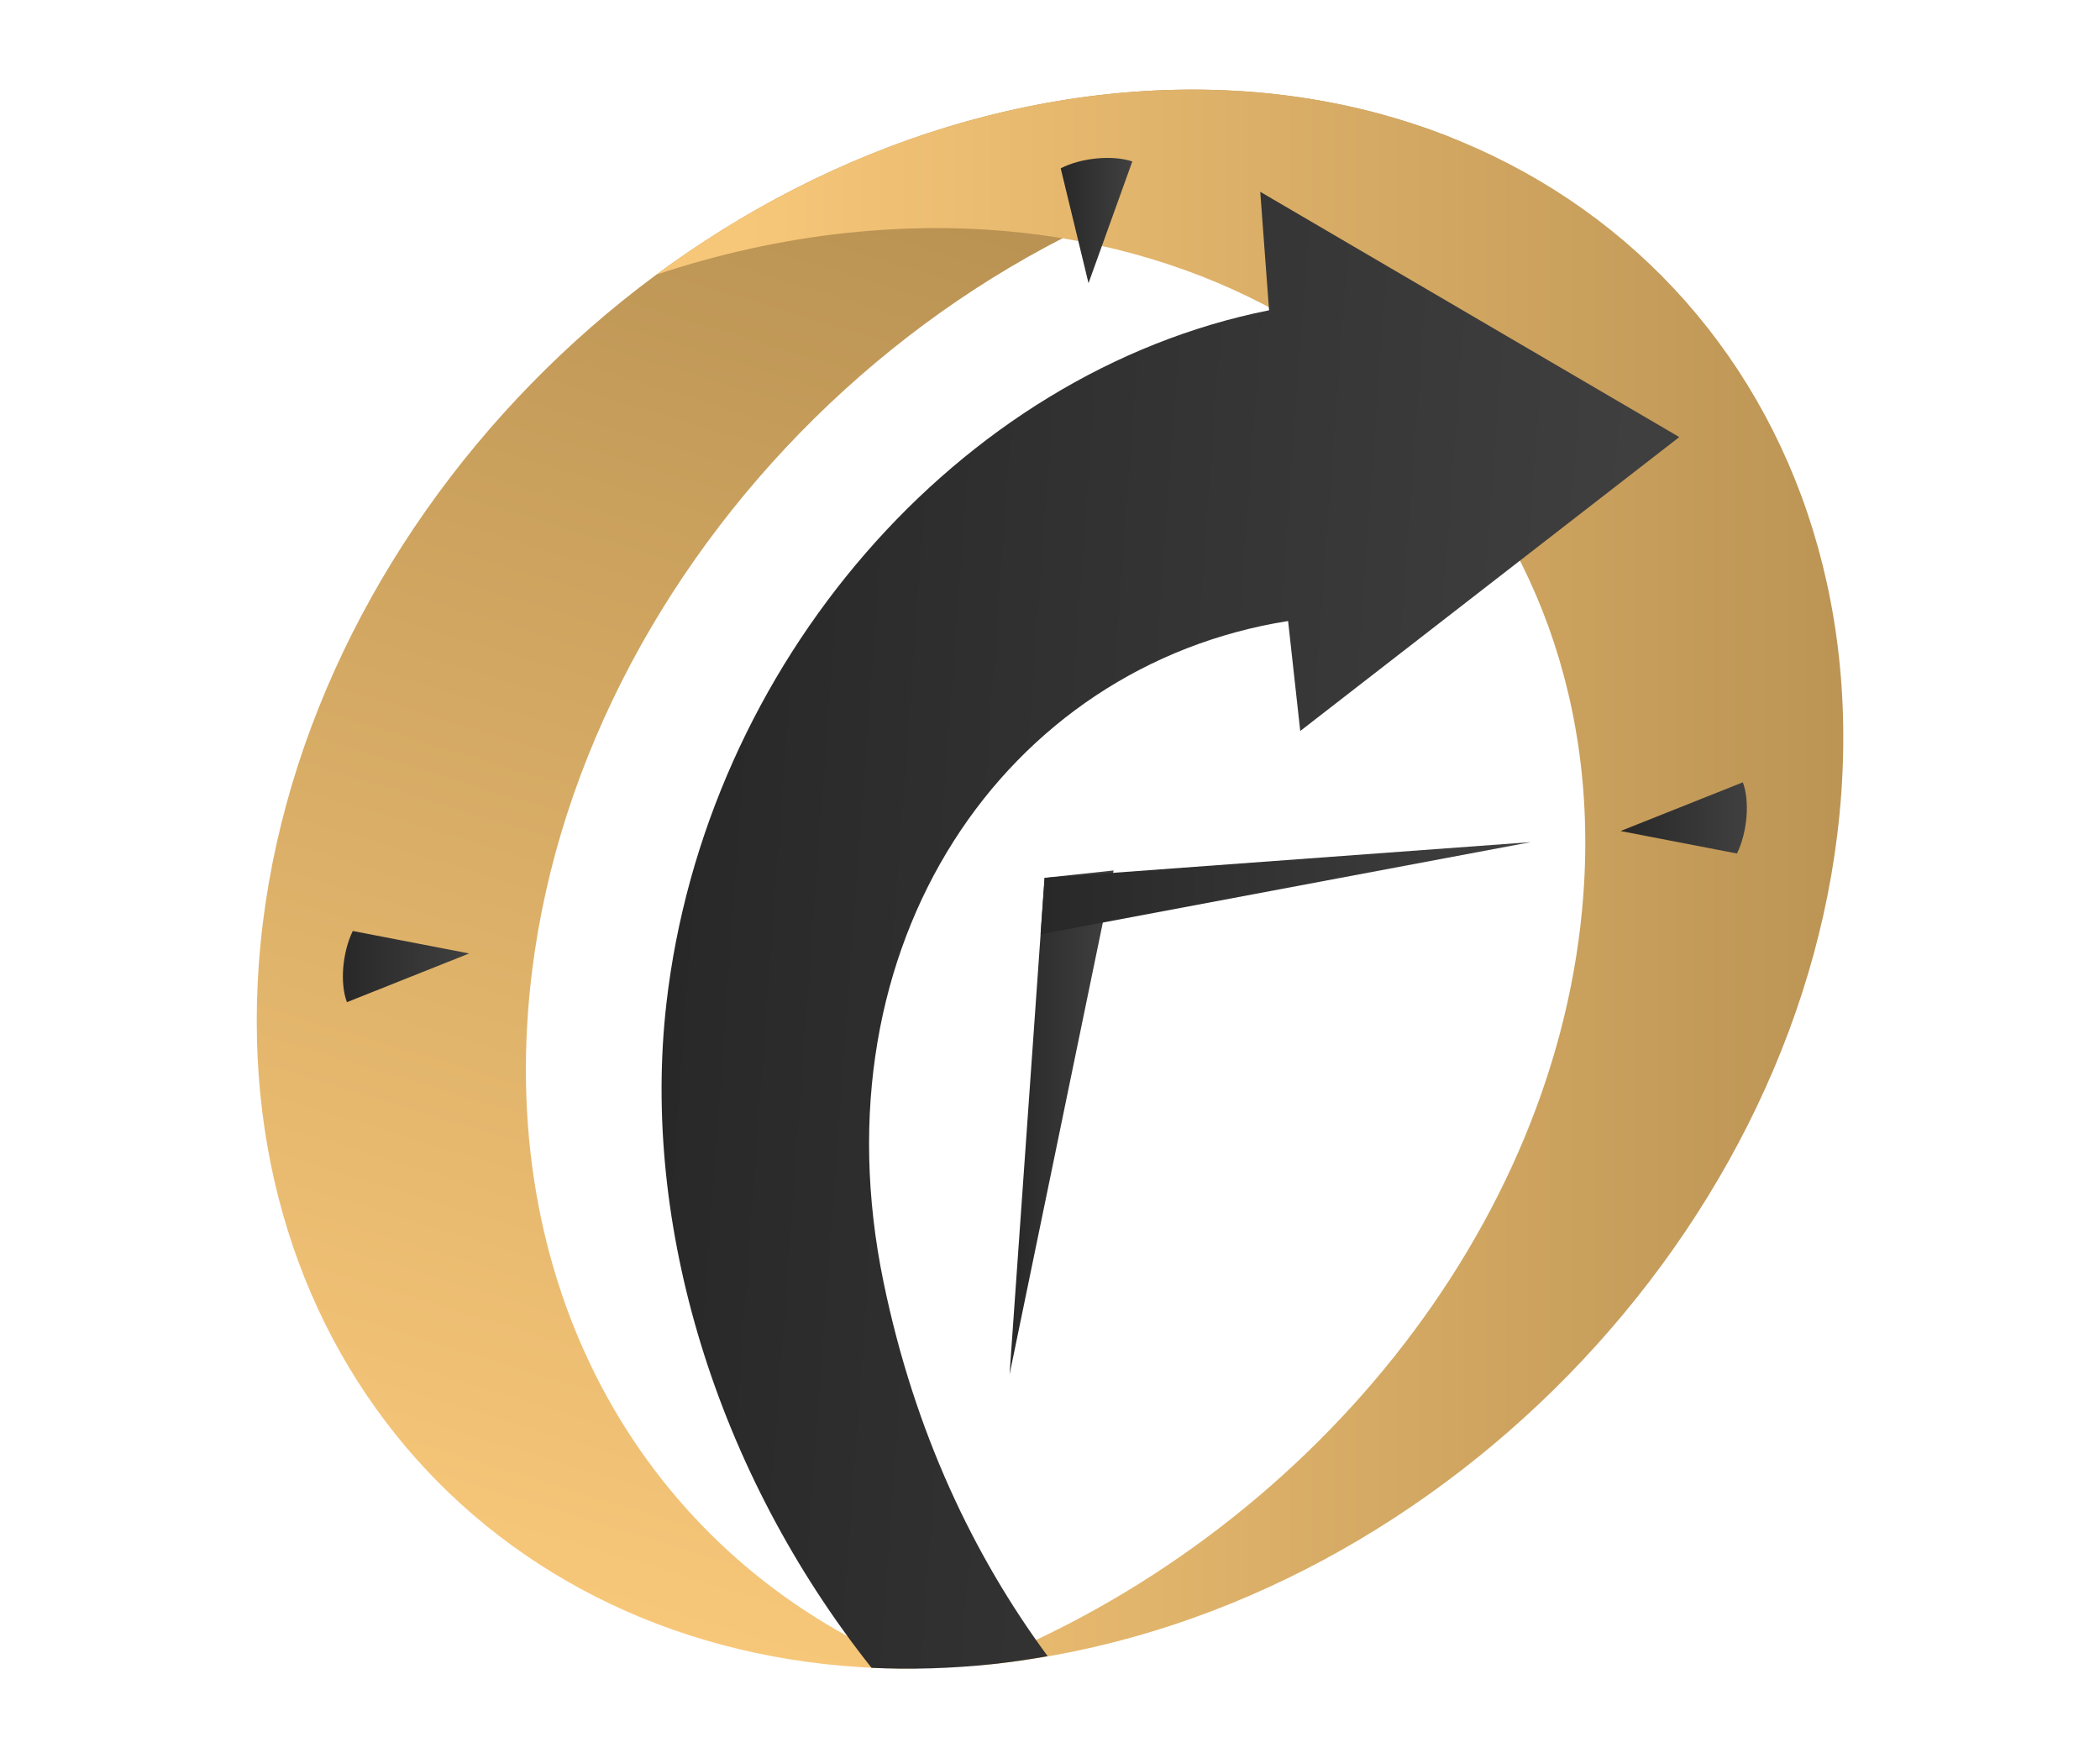 <?xml version="1.0" encoding="utf-8"?>
<!-- Generator: Adobe Illustrator 25.0.0, SVG Export Plug-In . SVG Version: 6.00 Build 0)  -->
<svg version="1.1" xmlns="http://www.w3.org/2000/svg" xmlns:xlink="http://www.w3.org/1999/xlink" x="0px" y="0px"
	 viewBox="0 0 500 418.67" style="enable-background:new 0 0 500 418.67;" xml:space="preserve">
<style type="text/css">
	.st0{fill:url(#SVGID_1_);}
	.st1{fill:url(#SVGID_2_);}
	.st2{fill:url(#SVGID_3_);}
	.st3{fill:url(#SVGID_4_);}
	.st4{fill:url(#SVGID_5_);}
	.st5{fill:url(#SVGID_6_);}
	.st6{fill:url(#SVGID_7_);}
	.st7{fill:url(#SVGID_8_);}
</style>
<g id="Layer_2">
</g>
<g id="Layer_1">
	<g>
		<g>
			<linearGradient id="SVGID_1_" gradientUnits="userSpaceOnUse" x1="230.313" y1="36.017" x2="125.807" y2="378.039">
				<stop  offset="0" style="stop-color:#B79051"/>
				<stop  offset="1" style="stop-color:#F7C779"/>
			</linearGradient>
			<path class="st0" d="M125.71,241.09c7.52-103.22,97.96-195.93,202-207.05c6.19-0.66,12.28-1,18.27-1.07
				c-24.33-9.76-52.25-13.76-82.35-10.54c-104.04,11.13-194.47,103.83-202,207.05c-7.08,97.09,61.72,168.88,156.48,167.82
				C158.35,373.34,120.36,314.45,125.71,241.09z"/>
			<linearGradient id="SVGID_2_" gradientUnits="userSpaceOnUse" x1="176.26" y1="208.939" x2="458.824" y2="208.939">
				<stop  offset="0" style="stop-color:#F7C779"/>
				<stop  offset="1" style="stop-color:#B79051"/>
			</linearGradient>
			<path class="st1" d="M263.62,22.43c-38.88,4.16-75.85,19.71-107.31,42.95c14.63-4.86,29.79-8.26,45.26-9.92
				C305.61,44.34,384.15,114.83,377,212.93c-5.8,79.56-66.2,152.84-144.32,183.62c1.24-0.11,2.46-0.17,3.7-0.3
				c104.04-11.13,194.47-103.83,202-207.05C445.9,85.96,367.66,11.3,263.62,22.43z"/>
			<g>
				<linearGradient id="SVGID_3_" gradientUnits="userSpaceOnUse" x1="252.551" y1="52.518" x2="269.604" y2="52.518">
					<stop  offset="0" style="stop-color:#282828"/>
					<stop  offset="0.957" style="stop-color:#3F3F3F"/>
				</linearGradient>
				<path class="st2" d="M252.55,40.08l6.62,27.35l10.43-28.99C264.87,36.88,257.48,37.54,252.55,40.08z"/>
				<linearGradient id="SVGID_4_" gradientUnits="userSpaceOnUse" x1="81.638" y1="230.152" x2="111.703" y2="230.152">
					<stop  offset="0" style="stop-color:#282828"/>
					<stop  offset="0.957" style="stop-color:#3F3F3F"/>
				</linearGradient>
				<path class="st3" d="M82.6,238.63l29.11-11.6l-27.72-5.35C81.53,226.75,80.89,234.1,82.6,238.63z"/>
				<linearGradient id="SVGID_5_" gradientUnits="userSpaceOnUse" x1="385.851" y1="194.753" x2="415.916" y2="194.753">
					<stop  offset="0" style="stop-color:#282828"/>
					<stop  offset="0.957" style="stop-color:#3F3F3F"/>
				</linearGradient>
				<path class="st4" d="M414.96,186.28l-29.11,11.6l27.72,5.35C416.02,198.16,416.67,190.81,414.96,186.28z"/>
				<g>
					<linearGradient id="SVGID_6_" gradientUnits="userSpaceOnUse" x1="240.368" y1="267.273" x2="265.142" y2="267.273">
						<stop  offset="0" style="stop-color:#282828"/>
						<stop  offset="0.957" style="stop-color:#3F3F3F"/>
					</linearGradient>
					<polygon class="st5" points="248.71,209.03 240.37,327.27 265.14,207.27 					"/>
					<linearGradient id="SVGID_7_" gradientUnits="userSpaceOnUse" x1="247.759" y1="211.485" x2="364.452" y2="211.485">
						<stop  offset="0" style="stop-color:#282828"/>
						<stop  offset="0.957" style="stop-color:#3F3F3F"/>
					</linearGradient>
					<polyline class="st6" points="247.76,222.45 364.45,200.52 248.71,209.03 					"/>
				</g>
			</g>
			
				<linearGradient id="SVGID_8_" gradientUnits="userSpaceOnUse" x1="172.234" y1="292.268" x2="403.704" y2="292.268" gradientTransform="matrix(1.008 -0.108 -0.073 1 6.693 -41.062)">
				<stop  offset="0" style="stop-color:#282828"/>
				<stop  offset="0.957" style="stop-color:#3F3F3F"/>
			</linearGradient>
			<path class="st7" d="M249.44,394.35c-17.66-23.97-31.67-53.31-39.06-89c-16.73-80.86,29.14-146.84,96.31-157.48l2.89,26.19
				l90.25-69.99l-99.77-58.4l2.1,28.21c-74.1,14.77-134.29,84.5-143.5,165.14c-6,52.54,11.82,111.45,48.85,158.11
				c9.36,0.44,18.99,0.17,28.87-0.89C240.76,395.77,245.11,395.11,249.44,394.35z"/>
		</g>
	</g>
</g>
</svg>
